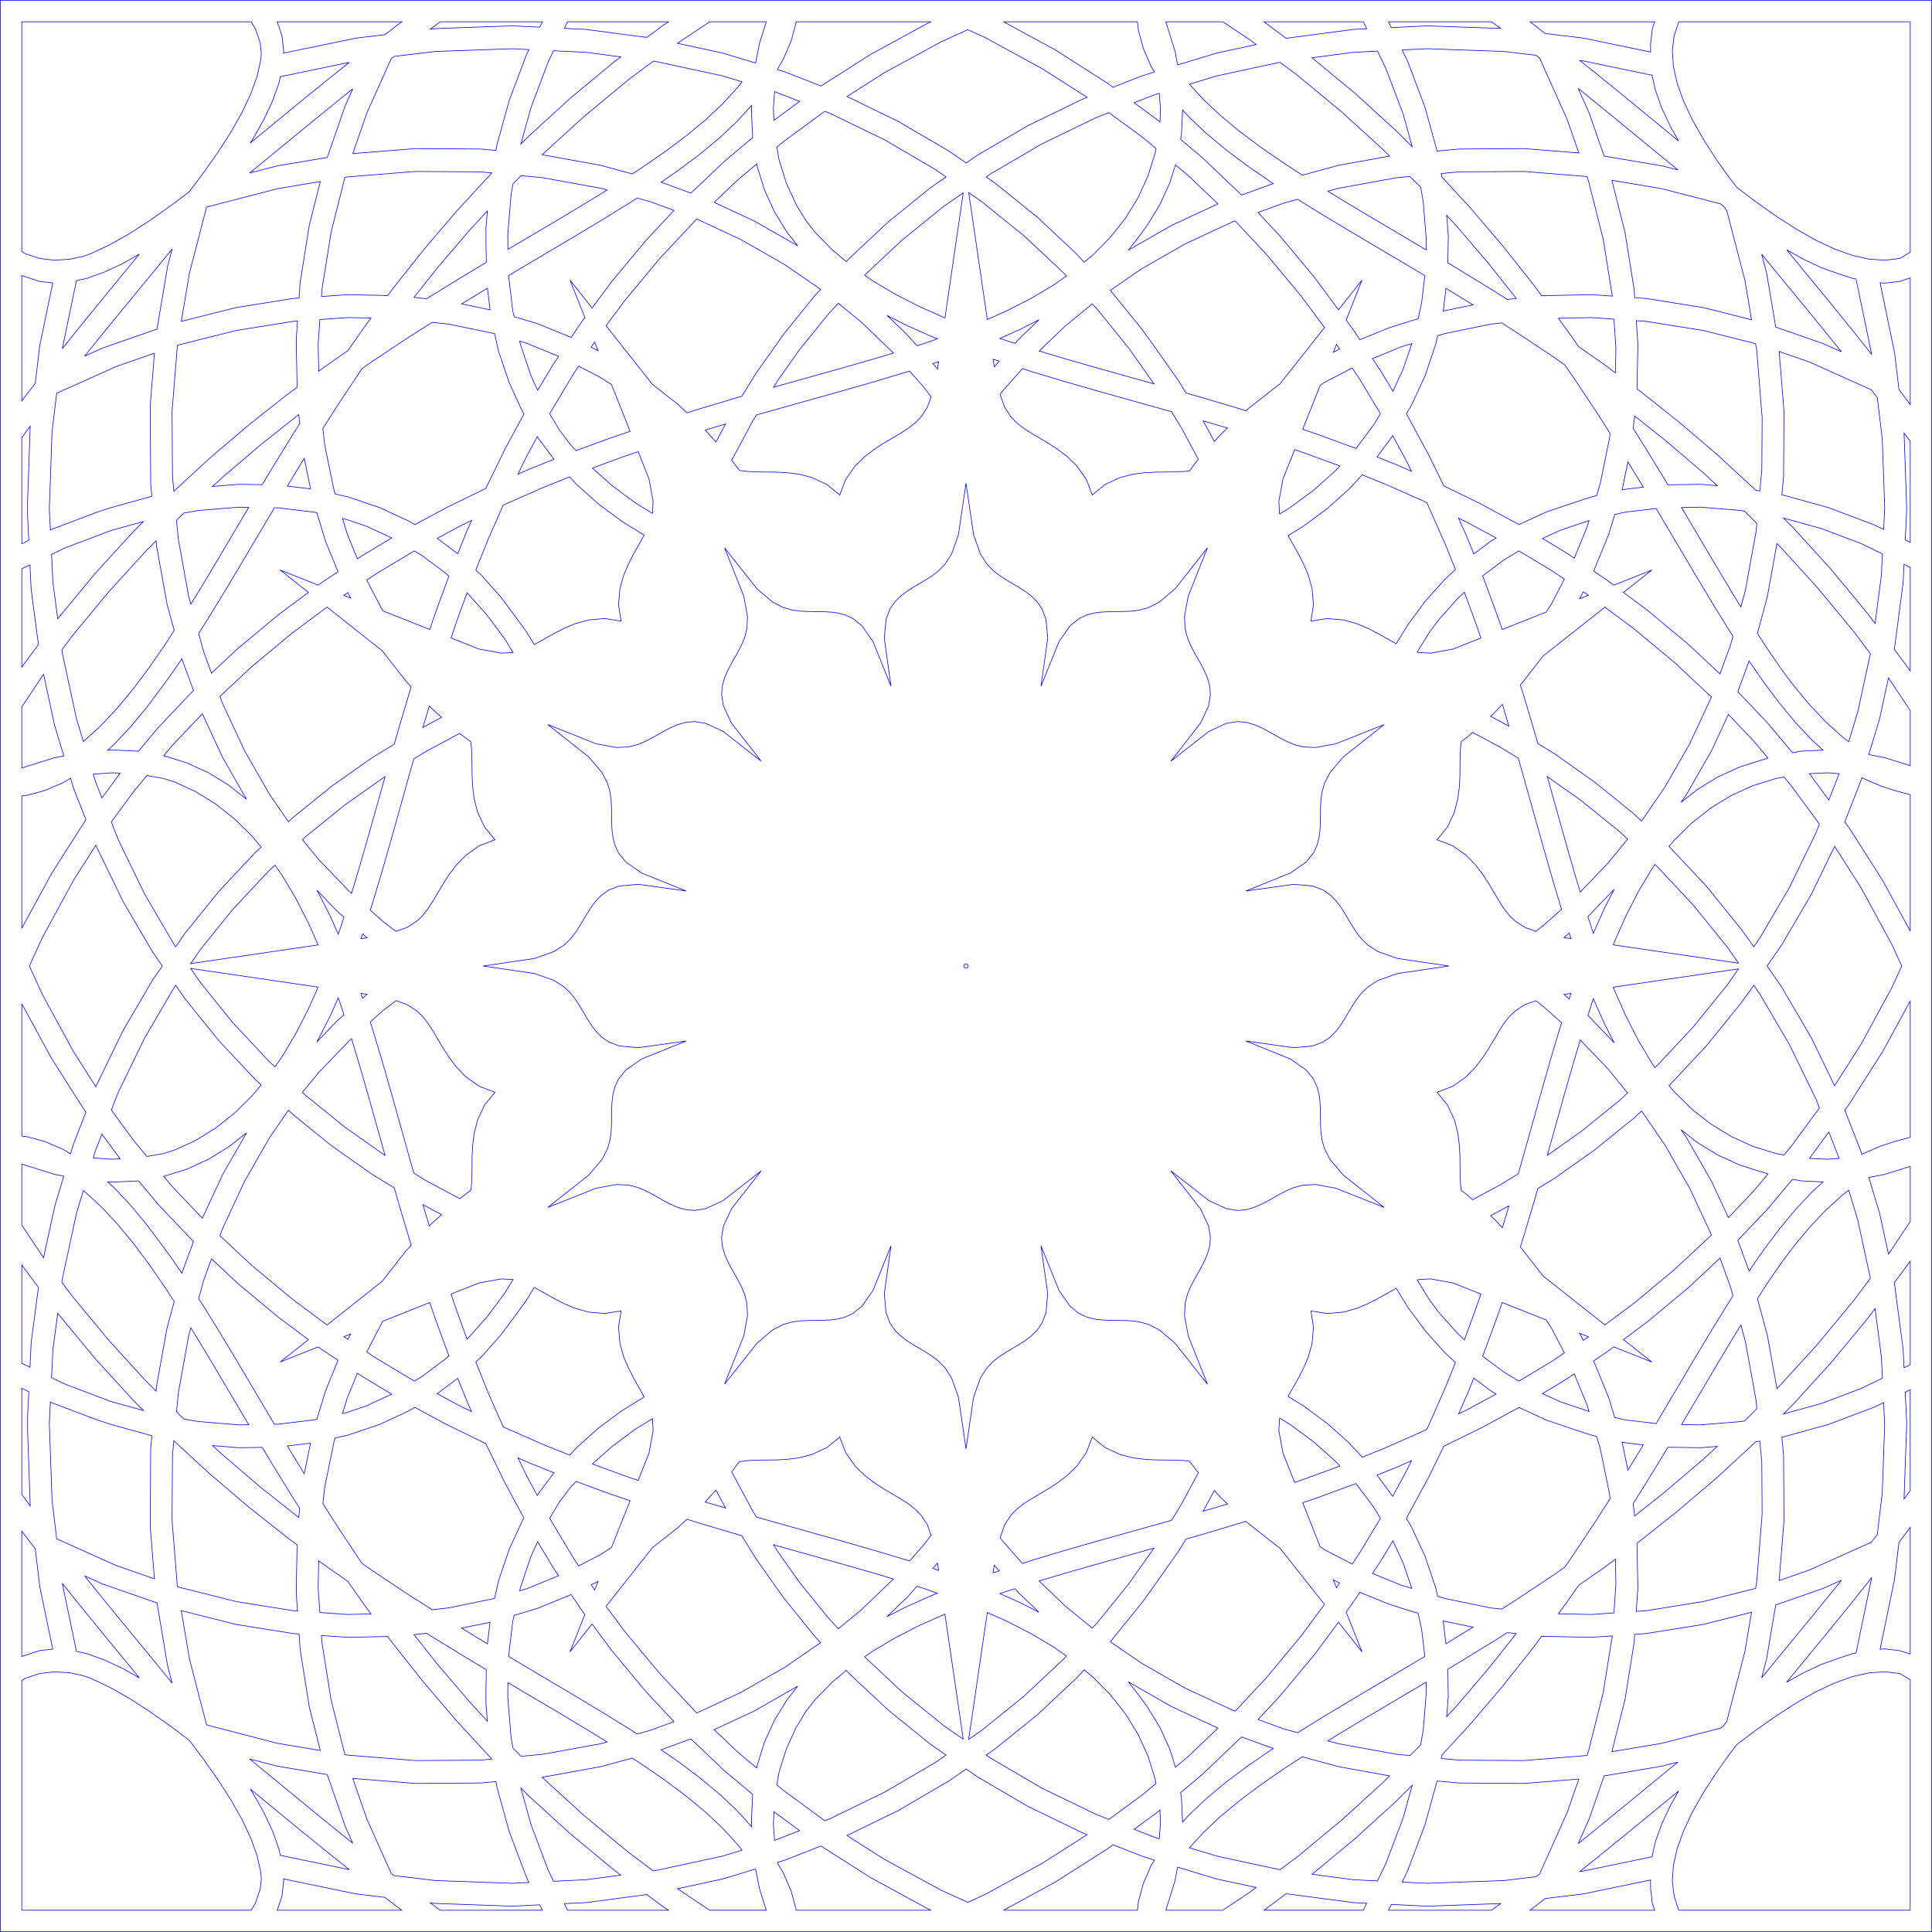 <?xml version="1.0" encoding="UTF-8" standalone="no"?>
<svg
   xmlns:dc="http://purl.org/dc/elements/1.1/"
   xmlns:cc="http://creativecommons.org/ns#"
   xmlns:rdf="http://www.w3.org/1999/02/22-rdf-syntax-ns#"
   xmlns:svg="http://www.w3.org/2000/svg"
   xmlns="http://www.w3.org/2000/svg"
   xmlns:sodipodi="http://sodipodi.sourceforge.net/DTD/sodipodi-0.dtd"
   xmlns:inkscape="http://www.inkscape.org/namespaces/inkscape"
   width="1492.914"
   height="1492.914"
   viewBox="-45 -990 1492.913 1492.914"
   version="1.1"
   id="svg6"
   sodipodi:docname="lotus - projection-6.svg"
   inkscape:version="0.92.3 (2405546, 2018-03-11)">
  <defs
     id="defs10" />
  <sodipodi:namedview
     pagecolor="#ffffff"
     bordercolor="#666666"
     borderopacity="1"
     objecttolerance="10"
     gridtolerance="10"
     guidetolerance="10"
     inkscape:pageopacity="0"
     inkscape:pageshadow="2"
     inkscape:window-width="1920"
     inkscape:window-height="1026"
     id="namedview8"
     showgrid="true"
     inkscape:zoom="0.45603865"
     inkscape:cx="445.55148"
     inkscape:cy="646.06777"
     inkscape:window-x="1600"
     inkscape:window-y="27"
     inkscape:window-maximized="1"
     inkscape:current-layer="svg6"
     inkscape:document-units="cm"
     fit-margin-top="0"
     fit-margin-left="0"
     fit-margin-right="0"
     fit-margin-bottom="0"
     inkscape:snap-nodes="false"
     inkscape:snap-others="false"
     inkscape:snap-to-guides="false"
     inkscape:snap-bbox="true"
     inkscape:bbox-nodes="true">
    <inkscape:grid
       type="xygrid"
       id="grid4529"
       units="cm"
       spacingx="737.008"
       spacingy="737.008"
       originx="0"
       originy="0" />
  </sodipodi:namedview>
  <title
     id="title2">OpenSCAD Model</title>
  <path
     style="fill:none;stroke:#0000f2;stroke-width:0.491;stroke-opacity:1;stroke-miterlimit:4;stroke-dasharray:none"
     d="M -44.75,-989.75 V 502.664 H 1447.663 V -989.75 Z m 16.582,16.582 H 149.089 l 3.401,5.7 3.563,10.688 0.874,7.449 -0.357,5.247 -2.85,12.89 -4.858,13.603 -6.737,14.348 -8.518,15.093 -10.202,15.87 -11.789,16.712 -10.429,13.797 -13.829,10.429 -16.712,11.821 -15.87,10.202 -15.092,8.518 -14.315,6.737 -5.635,2.008 -10.493,2.332 -12.178,0.809 -11.433,-1.36 -10.688,-3.53 -3.109,-1.878 z m 197.337,0 h 96.353 l -4.372,3.239 -8.68,6.704 -22.283,2.656 -56.095,11.627 0.133,-1.846 -1.328,-11.465 -3.563,-10.655 z m 126.052,0 h 78.896 l -2.04,4.178 -21.149,-1.036 -59.301,2.105 -4.146,0.486 z m 98.361,0 h 77.957 l -4.502,3.012 -12.178,9.101 -47.059,-6.218 -16.712,-0.809 z m 109.826,0 h 43.723 l -5.344,17.036 -2.656,13.732 -0.584,1.003 -25.23,-7.611 -34.816,-7.546 z m 66.751,0 h 104.255 l -2.623,1.199 -43.853,23.902 -38.541,24.517 -27.724,-10.85 -5.862,-1.781 0.133,-0.745 4.372,-7.352 5.927,-13.765 3.822,-14.121 z m 160.318,0 h 103.478 l 0.68,6.478 3.822,14.088 5.959,13.797 2.591,4.404 -10.396,3.368 -21.538,8.453 -3.984,-2.915 -40.743,-25.975 z m 125.404,0 h 44.047 l 20.922,13.959 4.858,3.627 -30.38,6.575 -30.347,9.166 -2.073,-10.817 z m 75.852,0 h 76.758 l 2.591,5.409 -10.234,0.486 -52.014,6.866 z m 96.191,0 h 79.673 l 6.963,5.15 -56.808,-2.008 -27.627,1.36 z m 109.405,0 h 96.288 l -1.814,5.441 -1.328,11.465 v 6.477 l -51.982,-10.785 -29.408,-3.53 z m 115.008,0 h 178.746 v 178.099 l -7.773,4.631 -0.68,0.227 -11.044,1.295 -12.178,-0.809 -12.89,-2.882 -13.603,-4.858 -14.348,-6.704 -15.093,-8.518 -15.87,-10.235 -16.712,-11.789 -13.797,-10.429 -7.644,-10.105 -8.194,-11.595 -10.202,-15.87 -8.518,-15.06 -6.704,-14.348 -4.858,-13.603 -2.882,-12.89 -0.809,-12.178 1.328,-11.465 3.563,-10.655 z m -549.518,6.089 13.246,6.024 43.885,23.902 35.14,22.38 -3.725,1.458 -42.136,20.469 -38.962,22.801 -8.68,6.024 -13.57,-9.392 -38.995,-22.801 -39.513,-19.206 28.792,-18.331 43.885,-23.902 z m -351.889,14.736 12.793,0.648 -1.716,3.53 -13.441,35.561 -9.554,34.46 -0.778,4.405 -11.919,-1.101 -50.233,-0.357 -48.484,3.886 11.012,-31.642 18.72,-41.747 2.235,-1.717 32.064,-3.821 z m 706.823,0 59.301,2.105 24.906,2.979 2.72,2.073 21.408,47.707 8.939,25.683 -42.46,-3.401 -50.201,0.356 -16.874,1.554 -9.36,-33.845 -13.441,-35.562 -4.21,-8.712 z m -675.019,1.554 25.068,1.199 26.914,3.562 -4.567,3.401 -34.266,28.371 -31.772,28.954 -6.607,6.607 7.87,-28.436 13.441,-35.561 z m 636.705,0.292 6.413,13.279 13.473,35.561 6.931,25.035 -12.113,-12.048 -31.772,-28.987 -33.489,-27.691 31.966,-4.243 z m 156.367,7.287 2.688,0.323 53.083,11.012 2.591,11.627 4.858,13.603 6.704,14.315 6.38,11.271 -40.031,-32.873 -23.449,-19.076 z m -715.957,0.486 2.137,0.292 51.334,11.076 15.06,4.567 -2.785,3.66 -11.724,12.89 -13.505,12.696 -15.125,12.534 -16.712,12.502 -18.169,12.534 -6.737,4.373 -24.388,-6.639 -45.31,-8.194 0.582,-0.551 31.772,-28.954 34.266,-28.404 z m 484.225,0.843 13.635,10.202 34.266,28.339 31.772,28.987 5.052,4.988 -39.383,7.125 -28.047,7.611 -13.441,-8.712 -18.202,-12.534 -16.712,-12.502 -15.125,-12.534 -13.473,-12.696 -10.299,-11.335 21.213,-6.413 z m -719.131,0.099 -15.287,12.178 -23.481,19.044 -37.829,31.092 2.105,-3.239 8.518,-15.06 6.704,-14.348 4.858,-13.603 1.101,-5.02 z m 949.567,20.112 3.725,2.98 23.449,19.076 42.946,35.27 6.995,5.668 -12.21,-3.142 -44.856,-7.546 -11.66,-33.586 z m -946.912,0.357 -5.797,12.89 -13.927,40.096 -38.606,6.51 -21.408,5.538 5.797,-4.696 42.913,-35.27 23.481,-19.076 z m 325.947,2.137 0.357,0.099 18.979,7.449 -19.821,14.575 -0.453,-9.425 z m 297.284,1.295 0.939,12.631 -0.453,9.554 -2.559,-2.138 -17.36,-12.793 15.611,-6.089 z m -315.033,9.295 v 7.579 l 0.809,17.36 -21.764,18.266 -25.942,24.615 -23.027,-8.421 13.052,-9.004 16.712,-12.502 15.125,-12.534 13.505,-12.696 z m 333.04,3.595 5.182,5.668 13.473,12.696 15.125,12.566 16.712,12.502 18.202,12.534 1.424,0.939 -2.332,0.745 -22.153,8.065 -31.027,-29.505 -16.161,-13.538 0.648,-3.692 z m -276.492,1.003 4.178,1.62 42.104,20.469 38.994,22.801 8.421,5.83 -11.659,8.064 -32.809,26.525 -29.829,27.918 -2.753,2.947 -10.882,-9.101 -13.149,-13.441 -6.963,-8.842 -7.708,-12.534 -7.708,-16.906 -5.635,-18.072 -1.652,-9.587 4.599,-3.886 z m 219.555,1.005 26.461,19.432 9.91,8.323 -0.517,3.045 -5.636,18.105 -7.708,16.874 -9.651,15.708 -11.465,14.542 -13.149,13.408 -7.352,6.154 -6.283,-6.737 -29.829,-27.95 -32.809,-26.493 -6.769,-4.696 3.562,-2.462 38.962,-22.801 42.136,-20.469 z m -272.119,39.707 0.357,2.008 5.636,18.105 7.708,16.906 9.652,15.675 8.324,10.558 -33.553,-19.173 -31.027,-14.445 18.364,-17.457 z m 323.518,0.648 9.749,8.162 23.125,21.991 -35.821,16.647 -33.521,19.206 8.323,-10.558 6.413,-8.842 9.652,-15.708 7.708,-16.906 z m -587.216,5.117 50.233,0.323 8.777,0.842 -0.388,0.388 -27.238,29.537 -25.165,29.505 -23.254,29.311 -4.437,5.959 -30.898,-0.648 -20.307,1.425 0.388,-5.506 7.028,-44.047 10.688,-42.525 2.138,-0.357 z m 856.486,0 48.775,3.919 1.036,3.012 11.497,45.634 6.996,43.755 -15.902,-1.101 -38.703,0.809 -7.028,-9.49 -23.287,-29.311 -25.165,-29.537 -21.635,-23.481 -0.486,-2.591 13.7,-1.295 z m -774.837,3.271 16.356,1.522 45.148,8.194 4.923,1.328 -14.348,8.842 -22.185,13.344 -40.096,23.708 -0.166,-10.785 2.559,-31.545 1.489,-8.324 z m 686.808,0.615 8.226,8.161 2.008,11.303 2.397,29.634 -0.134,7.611 -46.411,-27.465 -22.186,-13.344 -7.384,-4.566 8.356,-2.235 45.148,-8.194 z m 156.01,2.947 38.865,6.542 45.148,11.692 2.138,1.62 2.623,3.498 14.056,54.184 5.085,30.218 -37.278,-9.393 -44.047,-7.028 -8.971,-0.648 -0.421,-6.38 -7.06,-44.047 z m -998.019,0.939 -8.55,33.877 -7.028,44.047 -0.842,12.145 -4.599,0.323 -44.047,7.028 -42.363,10.655 6.218,-36.954 13.246,-51.108 0.517,-0.357 54.184,-14.056 z m 501.034,8.615 9.911,6.866 32.808,26.493 29.829,27.918 2.915,3.141 -9.781,6.866 -17.586,10.461 -18.882,9.652 -14.866,6.607 z m -4.243,0.166 -14.121,96.612 -19.724,-8.744 -18.882,-9.652 -17.554,-10.461 -5.927,-4.146 28.857,-27.044 32.809,-26.525 z m -252.039,4.016 9.911,2.688 18.623,6.801 -21.764,23.319 -26.363,31.707 -15.19,20.436 -17.036,-21.538 11.498,28.922 -3.174,4.307 -7.385,11.044 -25.845,-10.558 -18.267,-5.538 -1.101,-4.826 -3.174,-26.914 50.006,-29.634 22.185,-13.311 20.955,-12.955 z m 510.459,0.972 20.307,12.566 22.185,13.311 47.836,28.307 7.967,4.761 -2.559,21.408 -2.688,11.951 -12.696,3.854 -10.396,3.401 -21.894,8.906 -4.891,-7.319 -5.7,-7.87 12.242,-30.833 -18.137,22.93 -18.72,-25.197 -26.396,-31.707 -17.068,-18.267 19.886,-7.287 z m -626.114,8.907 -1.101,13.505 v 10.915 l 0.292,15.351 -16.453,9.846 -26.396,16.194 -3.336,2.138 -9.716,-1.101 17.781,-22.412 25.165,-29.473 z m 741.252,3.433 7.514,8.129 25.165,29.505 21.084,26.59 -6.931,0.778 -9.425,-5.992 -26.363,-16.194 -10.137,-6.089 0.357,-21.181 z m -579.509,2.85 34.136,15.902 33.813,19.335 27.821,19.141 -4.372,4.696 -24.194,29.926 -21.635,30.606 -10.72,17.392 -3.595,1.036 -28.793,8.583 -10.008,3.174 -7.028,-6.575 -19.594,-15.351 -35.885,-45.375 14.736,-19.821 26.396,-31.707 z m 416.082,1.458 24.388,26.137 26.363,31.707 18.299,24.582 -34.557,43.691 -1.07,0.713 -23.416,18.299 -1.684,1.62 -4.955,-1.587 -28.792,-8.583 -12.502,-3.562 -5.797,-9.392 -21.603,-30.606 -6.413,-8.842 -24.226,-29.926 -0.517,-0.584 23.999,-16.518 33.78,-19.335 36.695,-17.068 z m -821.443,21.699 -3.53,13.538 -8.129,48.387 -41.812,14.542 -14.153,6.38 3.336,-4.21 19.044,-23.481 35.302,-42.913 z m 1247.597,0.648 12.566,7.093 14.348,6.737 13.603,4.858 10.396,3.368 2.72,0.584 12.081,58.233 -16.356,-20.566 -19.076,-23.448 z m -1272.956,3.368 -30.25,36.857 -19.076,23.449 -10.17,12.761 10.915,-52.597 8.097,-1.781 13.603,-4.858 14.315,-6.704 z m 1253.686,0.067 3.886,4.793 35.27,42.913 19.076,23.481 3.336,4.178 -14.186,-6.348 -36.565,-12.728 -6.963,-41.359 z m -1344.5,16.453 3.401,1.134 10.396,3.401 10.137,1.166 -10.008,48.225 -3.53,29.408 -9.198,11.951 -1.199,1.587 z m 1459.249,1.846 v 97.939 l -5.83,-7.902 -2.85,-3.692 -3.465,-28.792 -11.141,-53.796 3.789,0.259 11.465,-1.328 z m -1099.392,7.935 1.976,16.68 -21.926,-4.534 13.02,-7.967 z m 740.636,0.099 20.922,12.793 -21.959,4.534 -1.101,0.323 0.132,-0.615 z m -469.521,11.595 17.522,14.316 25.1,24.096 -13.862,4.178 -25.392,7.287 -53.439,14.963 3.044,-4.923 16.615,-23.546 22.768,-28.177 z m 196.236,0.455 4.048,4.372 24.226,29.958 19.4,27.465 -44.209,-12.372 -25.392,-7.287 -19.108,-5.732 19.951,-19.174 z m -158.634,8.874 14.671,7.482 20.112,8.971 4.21,1.62 -9.36,3.336 -6.478,2.073 -7.481,-8.453 z m -416.697,1.684 17.975,0.388 -4.178,5.603 -13.668,19.53 -19.497,13.668 -3.044,2.235 -0.453,-20.987 1.328,-18.915 z m 961.259,0 17.166,1.199 1.522,22.185 -0.388,19.335 -9.328,-6.931 -19.076,-13.311 -7.676,-11.011 -6.445,-8.842 -1.522,-2.073 z m -427.126,1.684 -15.643,15.06 -2.85,3.206 -10.105,-3.271 -1.652,-0.55 15.579,-6.931 z m 461.553,0.713 7.741,0.55 44.047,7.028 40.387,10.137 0.972,5.733 4.113,51.593 -0.259,40.16 -1.522,16.388 -3.174,-0.584 -0.421,-0.421 -29.538,-27.238 -29.505,-25.133 -29.311,-23.287 -2.979,-2.202 0.713,-34.687 z m -1034.52,0.292 -0.842,12.275 v 10.947 l 0.584,27.918 -9.263,6.866 -29.343,23.287 -29.505,25.165 -27.173,25.068 -1.036,-11.174 -0.357,-50.233 4.146,-51.431 45.375,-11.4 44.047,-7.028 z m 104.093,0.972 12.793,1.424 35.432,7.287 3.077,13.765 8.259,24.355 10.332,22.445 0.972,1.587 -14.509,26.882 -14.963,30.639 -30.638,14.93 -24.161,13.052 -4.826,-2.85 -22.445,-10.364 -24.355,-8.226 -10.008,-2.267 -0.68,-2.202 -7.319,-35.594 -1.424,-12.825 11.303,-17.781 18.882,-28.404 8.55,-5.992 27.918,-18.558 z m 826.398,0.453 11.724,7.482 27.918,18.558 9.004,6.283 6.316,9.004 18.558,27.918 10.267,16.161 -0.388,3.53 -7.319,35.594 -2.753,9.036 -3.984,0.907 -10.396,3.368 -24.355,8.226 -21.149,9.781 -30.282,-16.356 -27.853,-13.57 -11.303,-23.189 -17.619,-32.582 4.048,-6.801 10.364,-22.412 8.226,-24.388 1.522,-6.607 5.376,-1.651 35.594,-7.32 z m -758.806,14.121 5.7,1.716 24.42,9.975 -4.502,6.737 -11.692,19.53 -5.149,-11.141 -8.226,-24.388 z m 57.909,0.713 2.656,6.639 -5.279,-2.753 z m 631.458,1.166 -6.575,19.465 -8,17.327 -8.874,-14.769 -6.931,-10.429 22.542,-9.231 z m -58.2,0.582 2.397,3.595 -4.825,2.526 z m 342.076,5.506 23.513,8.194 47.707,21.408 4.599,5.96 3.854,32.063 1.879,52.953 -0.842,16.939 -7.028,-3.433 -35.594,-13.441 -34.428,-9.522 -1.554,-0.292 1.295,-13.992 0.356,-50.233 z m -1255.467,1.328 -3.206,39.837 v 10.915 l 0.323,50.233 0.907,9.587 -31.61,8.745 -10.396,3.401 -35.562,13.441 -0.874,0.421 -0.809,-16.453 2.105,-59.301 3.563,-29.893 46.152,-20.696 z m 648.04,4.599 4.761,1.554 -3.886,4.34 z m -42.136,1.943 -0.843,5.668 -0.648,-0.842 -2.947,-3.368 3.627,-1.166 z m -278.143,3.433 17.068,8.874 8.356,5.376 14.38,36.177 -16.194,5.473 -25.618,9.425 -4.567,-4.955 -8.323,-11.109 -7.449,-12.502 19.27,-32.128 z m 597.808,1.425 5.765,8.647 16,26.687 -4.955,8.291 -13.894,18.59 -30.282,-11.109 -10.882,-3.725 13.506,-34.039 3.919,-2.526 z m -254.825,0.517 7.579,2.461 24.453,7.352 25.392,7.287 53.504,14.995 4.243,1.199 7.806,12.696 12.987,24.194 -1.425,1.554 -5.409,7.255 -3.725,0.453 -6.899,0.357 -15.125,0.166 -8.453,0.421 -9.23,1.134 -10.332,2.656 -11.562,5.376 -9.878,8.065 -4.534,-11.951 -7.32,-10.429 -7.644,-7.417 -7.417,-5.636 -7.125,-4.599 -13.02,-7.708 -5.797,-3.725 -5.214,-4.016 -4.761,-4.826 -4.923,-7.611 -3.466,-9.813 2.105,-2.785 z m -87.252,1.879 10.526,11.854 6.121,8.032 -2.818,7.935 -4.923,7.611 -4.761,4.826 -5.214,4.016 -5.797,3.724 -13.02,7.708 -7.125,4.599 -7.417,5.635 -7.644,7.417 -7.319,10.429 -4.534,11.951 -9.878,-8.065 -11.562,-5.376 -10.332,-2.656 -9.23,-1.134 -8.453,-0.421 -15.125,-0.166 -6.899,-0.356 -6.057,-0.778 -5.959,-7.935 16.226,-30.218 2.882,-4.696 13.149,-3.725 53.504,-14.995 25.392,-7.287 24.42,-7.352 z m -471.982,33.586 0.778,6.963 -4.923,7.773 -16.226,26.363 -7.838,13.117 -17.878,-0.292 -20.501,1.652 7.643,-7.028 29.505,-25.165 z m 1032.253,1.134 23.74,18.849 29.505,25.165 10.655,9.846 -13.117,-1.068 -25.036,0.421 -4.664,-7.773 -16.194,-26.396 -5.992,-9.393 z m -333.364,3.724 18.785,5.603 -5.117,4.793 -5.02,5.635 z m -369.055,2.462 -7.481,13.926 -8.259,-9.262 z m -537.34,1.716 -2.04,58.233 v 10.947 l 0.939,19.044 -5.409,2.591 v -82.037 z m 1447.978,5.279 4.761,6.412 v 78.022 l -3.854,-1.879 1.166,-24.129 z m -395.127,2.04 11.368,21.052 3.142,6.478 -11.044,-4.858 -15.611,-6.283 8.064,-10.785 z m -660.995,0.648 0.939,1.587 11.951,15.967 -19.497,7.838 -8.356,3.692 6.899,-14.153 z m 585.209,10.105 6.737,2.299 28.209,10.364 -3.174,3.466 -16.939,15.125 -18.202,13.441 -8.162,5.02 -0.195,-0.778 -0.453,-9.036 3.174,-17.263 z m -507.252,1.587 8.323,21.052 3.206,17.263 -0.453,9.036 -0.066,0.323 -12.955,-7.935 -18.202,-13.473 -15.222,-13.57 23.319,-8.615 z m -258.063,5.182 4.858,23.546 -17.878,-2.105 5.247,-8.745 z m 1022.828,2.753 9.457,15.416 2.461,4.081 -13.894,1.62 -2.494,0.582 z m -205.304,10.008 16.647,6.672 31.772,14.024 1.458,0.713 0.713,1.458 14.024,31.772 7.449,18.525 -8.291,7.644 -15.125,16.939 -13.441,18.201 -8.939,14.542 -1.101,-0.584 -13.181,-7.417 -7.514,-3.854 -8.615,-3.627 -10.235,-2.883 -12.696,-1.134 -12.599,2.041 2.041,-12.566 -1.134,-12.728 -2.883,-10.267 -3.627,-8.55 -3.854,-7.546 -7.417,-13.182 -0.68,-1.295 12.048,-7.417 18.202,-13.441 16.939,-15.158 z m -612.447,1.554 5.506,5.959 16.939,15.125 18.202,13.473 16.906,10.396 -0.874,1.684 -7.417,13.182 -3.854,7.546 -3.627,8.55 -2.882,10.267 -1.134,12.728 2.041,12.566 -12.599,-2.041 -12.696,1.134 -10.235,2.882 -8.615,3.627 -7.514,3.854 -13.182,7.417 -2.3,1.199 -5.959,-9.716 -6.413,-8.842 -13.473,-18.169 -15.125,-16.971 -4.21,-3.854 9.813,-24.388 11.4,-25.813 30.12,-13.279 z m 306.288,4.858 5.83,39.772 5.279,14.93 5.15,7.967 5.085,5.182 5.02,3.822 4.988,3.206 9.749,5.765 4.729,3.077 4.599,3.466 4.34,4.242 3.919,5.603 3.142,8.259 1.295,14.671 -5.182,36.922 13.959,-34.557 8.453,-12.048 6.866,-5.603 6.218,-2.883 5.862,-1.489 5.7,-0.713 5.636,-0.292 11.336,-0.132 5.894,-0.259 6.283,-0.842 6.963,-1.943 8.453,-4.34 12.081,-10.267 24.906,-31.546 -14.833,37.343 -2.882,15.611 0.453,9.489 1.814,6.996 2.429,5.862 2.72,5.214 5.571,9.911 2.559,5.02 2.235,5.279 1.652,5.83 0.584,6.834 -1.393,8.745 -6.251,13.344 -22.898,29.343 29.343,-22.93 13.344,-6.218 8.777,-1.425 6.801,0.615 5.83,1.652 5.279,2.235 5.02,2.559 9.878,5.571 5.247,2.721 5.862,2.429 6.996,1.814 9.489,0.453 15.611,-2.882 37.343,-14.833 -31.545,24.938 -10.267,12.048 -4.34,8.453 -1.943,6.963 -0.809,6.283 -0.292,5.894 -0.132,11.335 -0.259,5.636 -0.745,5.7 -1.489,5.862 -2.882,6.218 -5.603,6.866 -12.048,8.453 -34.557,13.959 36.922,-5.182 14.639,1.295 8.291,3.142 5.603,3.919 4.243,4.372 3.465,4.567 3.044,4.729 5.797,9.749 3.174,4.988 3.854,5.02 5.182,5.085 7.967,5.117 14.931,5.312 39.772,5.83 -39.772,5.83 -14.931,5.311 -7.967,5.117 -5.182,5.085 -3.854,5.02 -3.174,4.988 -5.797,9.749 -3.044,4.728 -3.465,4.599 -4.243,4.34 -5.603,3.919 -8.291,3.142 -14.639,1.295 -36.922,-5.182 34.557,13.959 12.048,8.453 5.603,6.866 2.882,6.218 1.489,5.862 0.745,5.7 0.259,5.636 0.132,11.336 0.292,5.894 0.809,6.283 1.943,6.963 4.34,8.453 10.267,12.048 31.545,24.938 -37.343,-14.833 -15.611,-2.882 -9.489,0.486 -6.996,1.781 -5.862,2.429 -5.247,2.721 -9.878,5.571 -5.02,2.559 -5.279,2.235 -5.83,1.652 -6.801,0.615 -8.777,-1.424 -13.344,-6.218 -29.343,-22.93 22.898,29.343 6.251,13.344 1.393,8.744 -0.584,6.834 -1.652,5.83 -2.235,5.279 -2.559,5.02 -5.571,9.91 -2.72,5.215 -2.429,5.862 -1.814,6.996 -0.453,9.522 2.882,15.578 14.833,37.343 -24.906,-31.513 -12.081,-10.299 -8.453,-4.34 -6.963,-1.943 -6.283,-0.842 -5.894,-0.259 -11.336,-0.132 -5.636,-0.292 -5.7,-0.713 -5.862,-1.489 -6.218,-2.882 -6.866,-5.603 -8.453,-12.048 -13.959,-34.525 5.182,36.889 -1.295,14.671 -3.142,8.259 -3.919,5.603 -4.34,4.243 -4.599,3.465 -4.729,3.077 -9.749,5.765 -4.988,3.206 -5.02,3.822 -5.085,5.182 -5.15,7.967 -5.279,14.931 -5.83,39.772 -5.83,-39.772 -5.279,-14.931 -5.15,-7.967 -5.085,-5.182 -5.02,-3.822 -4.988,-3.206 -9.749,-5.765 -4.729,-3.077 -4.599,-3.465 -4.34,-4.243 -3.919,-5.603 -3.142,-8.259 -1.295,-14.671 5.182,-36.889 -13.959,34.525 -8.453,12.048 -6.866,5.603 -6.218,2.882 -5.862,1.489 -5.7,0.713 -5.635,0.292 -11.336,0.132 -5.894,0.259 -6.283,0.842 -6.963,1.943 -8.453,4.34 -12.081,10.299 -24.906,31.513 14.833,-37.343 2.883,-15.578 -0.454,-9.522 -1.814,-6.996 -2.429,-5.862 -2.721,-5.215 -5.571,-9.91 -2.559,-5.02 -2.235,-5.279 -1.652,-5.83 -0.582,-6.834 1.393,-8.744 6.251,-13.344 22.898,-29.343 -29.343,22.93 -13.344,6.218 -8.777,1.424 -6.801,-0.615 -5.83,-1.652 -5.279,-2.235 -5.02,-2.559 -9.878,-5.571 -5.247,-2.721 -5.862,-2.429 -6.996,-1.781 -9.49,-0.486 -15.611,2.882 -37.343,14.833 31.545,-24.938 10.267,-12.048 4.34,-8.453 1.943,-6.963 0.809,-6.283 0.292,-5.894 0.133,-11.336 0.259,-5.636 0.745,-5.7 1.489,-5.862 2.882,-6.218 5.603,-6.866 12.048,-8.453 34.557,-13.959 -36.922,5.182 -14.639,-1.295 -8.291,-3.142 -5.603,-3.919 -4.243,-4.34 -3.465,-4.599 -3.045,-4.728 -5.797,-9.749 -3.174,-4.988 -3.854,-5.02 -5.182,-5.085 -7.967,-5.117 -14.931,-5.311 -39.772,-5.83 39.772,-5.83 14.931,-5.312 7.967,-5.117 5.182,-5.085 3.854,-5.02 3.174,-4.988 5.797,-9.749 3.045,-4.729 3.465,-4.567 4.243,-4.372 5.603,-3.919 8.291,-3.142 14.639,-1.295 36.922,5.182 -34.557,-13.959 -12.048,-8.453 -5.603,-6.866 -2.882,-6.218 -1.489,-5.862 -0.745,-5.7 -0.259,-5.636 -0.133,-11.335 -0.292,-5.894 -0.809,-6.283 -1.943,-6.963 -4.34,-8.453 -10.267,-12.048 -31.545,-24.938 37.343,14.833 15.611,2.882 9.49,-0.453 6.996,-1.814 5.862,-2.429 5.247,-2.721 9.878,-5.571 5.02,-2.559 5.279,-2.235 5.83,-1.652 6.801,-0.615 8.777,1.425 13.344,6.218 29.343,22.93 -22.898,-29.343 -6.251,-13.344 -1.393,-8.745 0.582,-6.834 1.652,-5.83 2.235,-5.279 2.559,-5.02 5.571,-9.911 2.721,-5.214 2.429,-5.862 1.814,-6.996 0.454,-9.489 -2.883,-15.611 -14.833,-37.343 24.906,31.546 12.081,10.267 8.453,4.34 6.963,1.943 6.283,0.842 5.894,0.259 11.336,0.132 5.635,0.292 5.7,0.713 5.862,1.489 6.218,2.883 6.866,5.603 8.453,12.048 13.959,34.557 -5.182,-36.922 1.295,-14.671 3.142,-8.259 3.919,-5.603 4.34,-4.242 4.599,-3.466 4.729,-3.077 9.749,-5.765 4.988,-3.206 5.02,-3.822 5.085,-5.182 5.15,-7.967 5.279,-14.93 z m -561.695,18.526 7.417,0.166 -25.262,42.654 -13.311,22.186 -6.186,10.008 -1.522,-5.506 -8.162,-45.148 -1.328,-14.186 5.538,-5.571 11.303,-2.008 z m 1129.123,0 31.513,2.591 2.753,0.486 9.392,9.425 -0.584,6.38 -8.194,45.148 -3.53,13.117 -4.145,-6.704 -13.311,-22.185 -28.436,-47.998 z m -1101.853,0.486 2.591,0.033 28.08,3.336 2.138,0.486 6.672,21.926 9.651,23.675 -13.506,9.004 -1.781,1.328 -29.408,-11.692 21.862,17.295 -22.801,16.971 -31.707,26.363 -20.404,19.076 -5.992,-16.388 -3.919,-14.348 3.984,-6.154 12.923,-20.955 13.311,-22.185 z m 1067.685,0.551 2.915,4.891 28.307,47.804 13.344,22.185 12.923,20.955 1.878,2.882 -1.814,6.672 -8.194,22.445 -24.614,-22.995 -31.707,-26.396 -18.234,-13.57 21.926,-17.327 -29.473,11.724 -6.348,-4.729 -9.166,-6.089 11.724,-28.695 4.567,-15.093 8.194,-1.846 z m 98.458,7.417 0.292,0.067 28.954,8 30.671,11.595 16.518,8 -0.809,16.453 -4.891,37.343 -5.96,-7.967 -28.371,-34.266 -28.954,-31.772 z m -251.1,0.032 6.057,2.947 22.995,12.404 -4.146,2.494 -13.149,9.813 -4.793,-11.918 z m -862.38,0.323 3.012,0.68 15.19,5.15 19.789,9.133 -22.704,13.603 -3.822,2.558 -7.838,-19.141 z m 99.689,1.458 -3.757,8.518 -6.899,17.198 -15.87,-11.854 17.263,-9.328 z m 863.482,0.132 -1.522,4.955 -9.846,24.129 -8.226,-5.474 -16.323,-9.813 13.408,-6.186 z m -1117.043,0.713 -8.162,8.194 -28.987,31.772 -28.371,34.266 -0.713,0.939 -3.725,-28.242 -1.036,-21.538 10.364,-5.02 35.561,-13.409 z m 9.749,14.931 0.357,3.757 8.162,45.18 5.506,20.307 -6.607,10.235 -12.534,18.202 -12.501,16.712 -12.566,15.125 -12.664,13.473 -12.89,11.757 -0.421,0.292 -5.311,-17.489 -11.077,-51.334 -0.259,-1.976 7.935,-10.623 28.371,-34.298 28.987,-31.772 z m 1252.52,2.041 2.138,2.138 28.954,31.772 28.371,34.266 12.728,17.036 -9.716,44.824 -6.996,23.157 -5.117,-3.887 -12.89,-11.724 -12.696,-13.473 -12.534,-15.125 -8.323,-11.141 -10.299,-14.93 -8.712,-13.441 7.611,-28.048 z m -1052.916,5.732 5.732,3.433 18.688,13.991 2.267,2.105 -10.137,27.562 -4.631,13.635 -36.306,-14.444 -0.194,-0.259 -12.21,-23.481 6.996,-4.696 z m 853.571,0.033 24.129,14.445 10.979,7.319 -9.781,18.752 -4.307,6.704 -34.007,13.506 -2.785,-8.227 -11.336,-30.768 -0.972,-2.461 16.712,-12.502 z m 297.543,10.331 3.239,1.587 1.554,0.907 v 79.9 l -5.603,-7.74 -6.672,-8.939 6.834,-51.852 z m -1448.14,0.388 0.907,18.947 5.635,42.751 -11.886,15.935 -0.972,1.458 v -76.046 z m 1200.279,20.793 4.048,2.688 -6.866,2.72 z m -91.851,0.421 9.554,26.04 3.174,9.295 -21.44,8.518 -17.263,3.174 -9.036,-0.453 -1.458,-0.357 8.971,-14.639 7.579,-10.267 15.125,-16.939 z m -862.802,0.292 2.17,4.178 -5.247,-2.105 z m 92.142,0.195 0.55,0.517 15.125,16.939 13.473,18.202 6.38,10.429 h -0.1 l -9.036,0.453 -17.263,-3.174 -21.505,-8.55 4.988,-14.736 z m -108.206,10.947 42.59,33.715 0.133,0.166 18.331,23.416 3.984,4.275 -0.582,1.846 -8.583,28.793 -3.919,13.7 -17.878,11.011 -30.639,21.603 -29.926,24.226 -3.368,3.142 -14.574,-21.149 -19.335,-33.78 -17.068,-36.695 -1.911,-5.279 24.258,-22.671 31.707,-26.363 z m 987.461,0.067 22.185,16.485 31.707,26.395 28.436,26.558 -16.744,35.982 -19.335,33.78 -17.943,26.072 -6.445,-5.959 -29.926,-24.226 -30.606,-21.635 -13.181,-8.097 -2.202,-7.74 -8.583,-28.793 -2.72,-8.583 17.619,-22.509 z m -1099.619,39.901 0.033,0.195 8.907,24.291 -26.946,28.339 -15.578,18.558 -20.566,-0.972 -3.239,0.227 4.955,-4.47 12.663,-13.473 12.566,-15.157 12.502,-16.68 6.413,-8.842 z m 1210.999,1.684 10.882,15.773 12.502,16.712 12.534,15.125 12.696,13.506 8.55,7.773 -16.906,0.809 -6.704,1.166 -19.4,-23.092 -22.833,-24.032 z m -1317.877,10.299 8.615,39.869 6.963,23.06 -0.292,0.195 -6.737,1.328 -23.546,7.32 -1.846,0.615 v -47.221 l 16.323,-24.453 z m 1425.566,2.818 0.842,1.166 15.999,23.999 v 42.59 l -19.627,-6.121 -12.404,-2.429 8.356,-27.594 z m -298.288,20.372 5.02,16.874 -14.186,-7.611 2.98,-2.688 z m -829.216,1.328 1.782,1.878 7.708,6.866 -14.445,7.773 z m -175.378,6.024 15.773,33.91 18.331,32.031 -13.635,-10.72 -15.676,-9.652 -16.906,-7.708 -17.781,-5.538 6.477,-7.708 z m 1179.227,0.453 19.756,20.793 10.85,12.955 -11.789,3.659 -10.364,3.368 -16.906,7.708 -15.708,9.651 -12.437,9.814 4.243,-6.154 19.335,-33.78 z m -197.725,13.862 22.153,11.886 13.214,8.129 4.081,14.348 14.995,53.504 7.287,25.392 7.061,23.481 -14.38,12.793 -5.506,4.21 -8.388,-3.012 -7.611,-4.89 -4.858,-4.761 -3.984,-5.214 -3.725,-5.797 -7.708,-13.02 -4.599,-7.125 -5.635,-7.417 -7.417,-7.611 -10.429,-7.352 -11.951,-4.534 8.064,-9.878 5.376,-11.562 2.623,-10.332 1.166,-9.23 0.421,-8.453 0.166,-15.125 0.323,-6.899 0.584,-4.404 4.567,-3.401 z m -782.675,0.809 8.582,6.445 0.551,4.275 0.323,6.899 0.166,15.125 0.421,8.453 1.166,9.23 2.623,10.332 5.376,11.562 8.065,9.878 -11.951,4.534 -10.429,7.352 -7.417,7.611 -5.635,7.417 -4.599,7.125 -7.708,13.02 -3.725,5.797 -3.983,5.214 -4.858,4.761 -7.611,4.891 -8.518,3.045 -10.04,-7.611 -9.878,-8.809 1.652,-5.117 7.352,-24.453 7.287,-25.392 14.963,-53.504 2.429,-8.389 8.453,-5.247 z m -268.784,30.444 6.413,0.292 -14.056,19.173 -5.02,-12.825 -1.684,-5.571 z m 1325.877,0 8.842,0.648 -0.166,0.518 -7.773,19.886 -14.995,-20.404 z m -1298.704,2.137 12.566,2.202 8.712,2.721 15.902,7.255 15.675,9.651 14.542,11.465 13.408,13.149 7.417,8.809 -4.631,4.275 -27.918,29.829 -26.525,32.808 -6.996,10.137 -1.003,-1.458 -22.801,-38.962 -20.469,-42.136 -5.441,-13.894 17.846,-24.291 z m 183.961,0.809 -11.983,42.719 -7.287,25.392 -6.639,22.185 -1.166,-1.036 -24.355,-25.359 -12.404,-15.158 2.915,-2.72 29.926,-24.193 30.606,-21.602 z m 898.104,0.032 26.072,18.396 29.926,24.226 6.056,5.635 -15.514,18.979 -21.084,21.926 -4.696,-15.611 -7.287,-25.392 z m 182.86,0.323 5.894,7.028 21.505,29.278 -2.656,6.834 -20.469,42.104 -22.801,38.962 -4.793,6.931 -3.239,-4.664 -6.413,-8.842 -26.525,-32.809 -27.918,-29.861 -1.424,-1.295 4.21,-5.02 13.409,-13.149 14.542,-11.465 15.708,-9.652 16.874,-7.708 18.105,-5.636 z m 60.176,0.421 0.972,0.582 13.797,5.927 10.396,3.401 12.242,3.304 v 105.389 l -21.246,-39.027 -25.942,-40.743 -3.368,-4.631 12.242,-31.286 z m -1384.175,0.453 2.397,7.935 9.49,24.194 -0.584,0.778 -25.942,40.743 -23.027,42.298 v -102.28 l 3.886,-0.388 14.121,-3.822 13.765,-5.927 z m 19.594,51.755 0.551,1.424 20.436,42.104 22.833,38.995 7.514,10.85 -7.514,10.85 -22.833,38.994 -20.436,42.104 -0.551,1.425 -17.424,-27.367 -23.87,-43.853 -10.105,-22.153 10.105,-22.12 23.87,-43.885 z m 1343.561,0.874 20.339,31.934 23.902,43.885 7.611,16.68 -7.611,16.679 -23.902,43.885 -20.339,31.934 -18.072,-37.181 -22.801,-38.995 -11.303,-16.323 11.303,-16.323 22.801,-38.962 z m -138.845,14.024 1.879,1.749 27.918,29.861 26.525,32.776 8.226,11.886 -96.741,-14.153 0.907,-2.397 8.939,-20.113 9.652,-18.85 10.461,-17.586 z m -1066.357,0.584 5.668,8.065 10.429,17.554 9.651,18.882 7.611,17.101 -98.49,14.412 7.935,-11.433 24.388,-30.185 27.918,-29.861 z m 1034.876,18.558 -7.676,15.028 -8.486,19.044 -4.178,-13.052 1.231,-1.101 z m -1002.489,0.68 15.222,15.87 5.7,5.052 -2.364,7.385 -2.04,5.732 -6.316,-14.251 -9.651,-18.85 z m 967.704,33.165 1.393,4.34 -5.409,-0.778 z m -932.337,0.615 3.433,3.045 -4.761,0.713 z m -132.886,26.752 98.49,14.413 -7.611,17.1 -9.651,18.882 -10.429,17.554 -5.668,8.065 -4.89,-4.534 -27.918,-29.829 -24.388,-30.217 z m 1196.036,0.323 -8.226,11.886 -26.525,32.776 -27.918,29.861 -1.879,1.749 -2.235,-3.174 -10.461,-17.587 -9.652,-18.849 -8.939,-20.113 -0.907,-2.397 z m -1207.631,12.663 6.996,10.137 26.525,32.808 27.918,29.829 4.631,4.308 -7.417,8.777 -13.408,13.149 -14.542,11.465 -15.675,9.651 -15.902,7.255 -8.712,2.721 -12.566,2.202 -9.716,-11.562 -17.846,-24.291 5.441,-13.894 20.469,-42.104 22.801,-38.994 z m 1219.452,0 4.793,6.931 22.801,38.994 20.469,42.071 2.656,6.834 -21.505,29.278 -5.894,7.028 -5.992,-1.036 -18.105,-5.635 -16.874,-7.708 -15.708,-9.651 -14.542,-11.433 -13.408,-13.182 -4.21,-5.02 1.425,-1.295 27.918,-29.861 26.525,-32.809 6.413,-8.842 z m -1076.299,6.251 4.761,0.713 -3.433,3.077 z m 935.058,0.032 -1.393,4.34 -4.016,-3.562 z m -952.579,3.465 2.04,5.765 2.364,7.352 -5.7,5.085 -15.222,15.837 0.551,-0.939 9.651,-18.85 z m 969.81,0.648 8.486,19.044 7.676,15.028 -19.109,-19.918 -1.23,-1.101 z m -925.147,1.522 8.518,3.044 7.611,4.891 4.858,4.761 3.984,5.215 3.724,5.797 7.708,13.052 4.599,7.093 5.635,7.417 7.417,7.643 10.429,7.32 11.951,4.534 -8.065,9.878 -5.376,11.562 -2.623,10.332 -1.166,9.23 -0.421,8.453 -0.166,15.125 -0.323,6.898 -0.551,4.275 -8.582,6.445 -26.946,-14.445 -8.453,-5.247 -2.429,-8.388 -14.963,-53.504 -7.287,-25.392 -7.352,-24.42 -1.652,-5.15 9.878,-8.809 z m 880.744,0.032 5.506,4.211 14.38,12.793 -7.061,23.481 -7.287,25.392 -14.995,53.504 -4.081,14.347 -13.214,8.129 -22.153,11.886 -4.113,-3.692 -4.567,-3.433 -0.584,-4.405 -0.323,-6.898 -0.166,-15.125 -0.421,-8.453 -1.166,-9.23 -2.623,-10.332 -5.376,-11.562 -8.065,-9.878 11.951,-4.534 10.429,-7.32 7.417,-7.644 5.635,-7.417 4.599,-7.093 7.708,-13.052 3.724,-5.797 3.984,-5.215 4.858,-4.761 7.611,-4.891 z m 289.317,0.166 v 105.389 l -12.242,3.303 -10.396,3.401 -13.797,5.927 -0.972,0.584 -0.907,-2.915 -12.242,-31.286 3.368,-4.632 25.942,-40.743 z m -1459.249,2.202 23.027,42.298 25.942,40.743 0.584,0.778 -9.49,24.193 -2.397,7.935 -5.895,-3.498 -13.765,-5.959 -14.121,-3.822 -3.886,-0.388 z m 254.792,26.882 6.639,22.185 7.287,25.392 11.983,42.719 -0.388,-0.227 -30.606,-21.602 -29.926,-24.193 -2.915,-2.721 12.404,-15.157 24.355,-25.359 z m 949.47,1.101 21.084,21.926 15.514,19.012 -6.056,5.603 -29.926,24.226 -26.072,18.396 13.473,-48.16 7.287,-25.392 z m -998.278,54.314 3.401,3.142 29.926,24.226 30.606,21.602 17.91,11.012 3.919,13.7 8.583,28.792 0.582,1.846 -4.016,4.275 -18.299,23.416 -0.133,0.166 -42.59,33.716 -26.785,-19.951 -31.707,-26.363 -24.258,-22.671 1.911,-5.247 17.068,-36.727 19.335,-33.748 z m 1045.661,0.551 17.943,26.072 19.335,33.78 16.744,35.982 -28.436,26.558 -31.707,26.396 -22.185,16.485 -47.739,-37.731 -17.619,-22.509 2.72,-8.583 8.583,-28.792 2.202,-7.741 13.181,-8.097 30.606,-21.635 29.926,-24.226 z m 30.509,14.445 12.437,9.813 15.708,9.651 16.906,7.708 10.364,3.368 11.789,3.66 -10.85,12.955 -19.756,20.793 -13.02,-28.015 -19.335,-33.748 z m 114.198,1.781 7.773,19.886 0.166,0.517 -8.842,0.648 -14.088,-0.648 z m -1222.723,0.68 -18.331,32.031 -15.773,33.91 -23.416,-24.615 -6.477,-7.708 17.781,-5.538 16.906,-7.708 15.676,-9.651 z m -111.704,0.939 14.056,19.141 -6.413,0.292 -14.348,-1.068 1.684,-5.571 z m -61.925,23.157 1.846,0.615 23.546,7.352 6.737,1.295 0.292,0.195 -6.963,23.06 -8.615,39.869 -0.517,-0.713 -16.323,-24.453 z m 1459.249,1.814 v 42.59 l -15.999,23.999 -0.842,1.166 -6.834,-31.61 -8.356,-27.594 12.404,-2.397 z m -90.976,10.008 6.704,1.166 16.906,0.809 -8.55,7.773 -12.696,13.506 -12.534,15.125 -12.502,16.712 -10.882,15.773 -8.68,-23.74 22.833,-24.032 z m -1278.138,1.166 15.578,18.558 26.946,28.339 -8.907,24.291 -0.033,0.195 -8.291,-12.016 -6.413,-8.842 -12.502,-16.68 -12.566,-15.157 -12.663,-13.473 -4.955,-4.469 3.239,0.227 z m 1321.602,7.287 6.996,23.157 9.716,44.824 -12.728,17.036 -28.371,34.266 -28.954,31.772 -2.138,2.138 -7.481,-41.424 -7.611,-28.015 8.712,-13.473 10.299,-14.931 8.323,-11.141 12.534,-15.093 12.696,-13.505 12.89,-11.724 z m -1364.159,0.195 0.421,0.292 12.89,11.757 12.664,13.473 12.566,15.157 12.501,16.68 12.534,18.202 6.607,10.234 -5.506,20.307 -8.162,45.18 -0.357,3.757 -7.514,-7.546 -28.987,-31.772 -28.371,-34.266 -7.935,-10.655 0.259,-1.976 11.077,-51.334 z m 262.371,10.882 14.445,7.773 -7.708,6.866 -1.782,1.879 z m 839.191,0.972 -5.02,16.874 -6.186,-6.575 -2.98,-2.688 z m 163.103,40.355 8.194,22.445 1.814,6.672 -1.878,2.915 -12.923,20.922 -13.344,22.185 -28.307,47.804 -2.915,4.891 -23.772,-2.818 -8.194,-1.846 -4.567,-15.093 -11.724,-28.695 9.166,-6.089 6.348,-4.728 29.473,11.724 -21.926,-17.327 18.234,-13.57 31.707,-26.363 z m -1165.656,0.584 20.404,19.076 31.707,26.363 22.801,16.971 -21.862,17.295 29.408,-11.692 1.781,1.328 13.506,9.004 -9.651,23.675 -6.672,21.926 -2.138,0.486 -28.08,3.336 -2.591,0.032 -28.307,-47.772 -13.311,-22.185 -12.923,-20.955 -3.984,-6.121 3.919,-14.38 z m 1312.663,1.749 v 79.867 l -1.554,0.939 -3.239,1.554 -0.648,-13.862 -6.834,-51.852 6.672,-8.939 z m -1459.249,2.882 0.972,1.458 11.886,15.935 -5.635,42.751 -0.907,18.947 -6.316,-3.044 z m 370.48,10.85 9.036,0.453 h 0.1 l -6.38,10.429 -13.473,18.202 -15.125,16.939 -0.551,0.517 -7.384,-20.08 -4.988,-14.736 21.505,-8.55 z m 718.289,0 17.263,3.174 21.44,8.518 -3.174,9.295 -9.554,26.072 -4.793,-4.405 -15.125,-16.939 -7.579,-10.267 -8.971,-14.639 1.458,-0.356 z m -692.767,6.639 2.3,1.199 13.182,7.417 7.514,3.854 8.615,3.627 10.235,2.882 12.696,1.134 12.599,-2.04 -2.041,12.566 1.134,12.728 2.882,10.267 3.627,8.55 3.854,7.546 7.417,13.182 0.874,1.717 -16.906,10.396 -18.202,13.441 -16.939,15.125 -5.506,5.959 -21.181,-8.518 -30.12,-13.311 -11.4,-25.78 -9.813,-24.388 4.21,-3.854 15.125,-16.971 13.473,-18.17 6.413,-8.842 z m 666.048,0.615 8.939,14.542 13.441,18.202 15.125,16.939 8.291,7.644 -7.449,18.526 -14.024,31.772 -0.713,1.458 -1.458,0.713 -31.772,14.024 -16.647,6.672 -10.04,-10.882 -16.939,-15.157 -18.202,-13.441 -12.048,-7.417 0.68,-1.295 7.417,-13.182 3.854,-7.546 3.627,-8.55 2.883,-10.267 1.134,-12.728 -2.041,-12.566 12.599,2.04 12.696,-1.134 10.235,-2.882 8.615,-3.627 7.514,-3.854 13.182,-7.417 z m 81.875,10.979 34.007,13.506 4.307,6.704 9.781,18.752 -10.979,7.32 -24.129,14.445 -11.368,-6.769 -16.712,-12.501 0.972,-2.462 11.336,-30.768 z m -828.665,0.032 4.631,13.635 10.137,27.594 -2.267,2.073 -18.688,13.991 -5.732,3.433 -29.797,-17.878 -6.996,-4.664 12.21,-23.481 0.194,-0.259 z m 1116.816,4.631 4.89,37.343 0.809,16.453 -16.518,8 -30.671,11.595 -28.954,8 -0.292,0.067 7.449,-7.449 28.954,-31.772 28.371,-34.266 z m -1404.32,3.628 0.713,0.938 28.371,34.266 28.987,31.772 8.162,8.194 -25.068,-6.931 -35.561,-13.473 -10.364,-4.988 1.036,-21.537 z m 1300.647,9.133 3.53,13.117 8.194,45.148 0.584,6.38 -9.392,9.425 -2.753,0.486 -31.513,2.591 -14.542,-0.259 28.436,-47.998 13.311,-22.185 z m -1197.817,2.138 6.186,10.008 13.311,22.185 25.262,42.687 -7.417,0.132 -31.513,-2.591 -11.303,-2.008 -5.538,-5.571 1.328,-14.153 8.162,-45.18 z m 1073.19,4.243 6.866,2.72 -4.048,2.688 z m -949.665,0.517 -2.17,4.178 -3.077,-2.073 z m 5.214,30.315 3.822,2.559 22.704,13.603 -19.789,9.166 -15.19,5.117 -3.012,0.68 3.627,-11.984 z m 940.337,0.454 9.846,24.128 1.522,4.955 -22.509,-7.611 -13.408,-6.186 16.323,-9.781 z m -77.665,3.336 13.149,9.814 4.146,2.494 -22.995,12.404 -6.057,2.947 6.963,-15.74 z m -785.104,0.166 6.899,17.23 3.757,8.485 -9.263,-4.534 -17.263,-9.327 z m -336.894,7.708 5.409,2.591 -0.939,19.044 v 10.947 l 2.04,58.233 -6.51,-8.777 z M 1431.081,83.882 v 78.021 l -4.761,6.413 2.073,-58.427 -1.166,-24.128 z m -1437.16,9.554 0.874,0.421 35.562,13.44 10.396,3.401 31.61,8.744 -0.907,9.587 -0.323,50.233 v 10.914 l 3.206,39.837 -29.408,-10.234 -46.152,-20.696 -3.563,-29.894 -2.105,-59.301 z m 1416.594,0.388 0.842,16.939 -1.879,52.953 -3.854,32.064 -4.599,5.959 -47.706,21.408 -23.513,8.194 3.757,-46.606 -0.356,-50.233 -1.295,-13.991 1.554,-0.292 34.428,-9.522 35.594,-13.441 z m -1134.953,3.692 24.161,13.052 30.638,14.93 14.963,30.639 14.509,26.882 -0.972,1.587 -10.332,22.445 -8.259,24.355 -3.077,13.765 -35.432,7.287 -12.793,1.425 -17.813,-11.303 -27.918,-18.558 -8.55,-5.959 -18.882,-28.436 -11.303,-17.781 1.424,-12.825 7.319,-35.594 0.68,-2.202 10.008,-2.267 24.355,-8.227 22.445,-10.364 z m 853.247,0.067 21.149,9.781 24.355,8.226 10.396,3.368 3.984,0.907 2.753,9.036 7.319,35.594 0.388,3.53 -10.267,16.161 -18.558,27.918 -6.316,9.004 -9.004,6.283 -27.918,18.558 -11.724,7.481 -8.486,-0.972 -35.594,-7.32 -5.376,-1.652 -1.522,-6.607 -8.226,-24.355 -10.364,-22.445 -4.048,-6.801 17.619,-32.582 11.303,-23.157 27.853,-13.603 z m -184.932,8.226 8.162,5.02 18.202,13.441 16.939,15.125 3.174,3.465 -28.209,10.364 -6.737,2.3 -9.004,-22.639 -3.174,-17.262 0.453,-9.036 z m -484.711,0.453 0.066,0.323 0.453,9.036 -3.174,17.262 -8.356,21.052 -12.048,-4.081 -23.319,-8.615 15.222,-13.57 18.202,-13.473 z m 144.739,14.218 4.534,11.951 7.319,10.429 7.644,7.449 7.417,5.603 7.125,4.599 13.02,7.74 5.797,3.692 5.214,4.016 4.761,4.826 4.923,7.611 2.818,7.935 -6.121,8.032 -10.526,11.854 -1.846,-0.582 -24.42,-7.352 -25.392,-7.287 -53.504,-14.995 -13.149,-3.724 -2.882,-4.696 -16.226,-30.217 5.959,-7.935 6.057,-0.778 6.899,-0.357 15.125,-0.166 8.453,-0.421 9.23,-1.134 10.332,-2.656 11.562,-5.376 z m 195.102,0 9.878,8.064 11.562,5.376 10.332,2.656 9.23,1.134 8.453,0.421 15.125,0.166 6.899,0.356 3.724,0.453 5.409,7.255 1.425,1.554 -12.988,24.193 -7.805,12.696 -4.243,1.199 -53.504,14.995 -25.392,7.287 -24.452,7.352 -7.579,2.461 -15.19,-17.101 -2.105,-2.785 3.465,-9.813 4.923,-7.611 4.761,-4.826 5.214,-4.016 5.797,-3.692 13.02,-7.741 7.125,-4.599 7.417,-5.603 7.643,-7.449 7.32,-10.429 z m -709.674,2.85 27.173,25.068 29.505,25.165 29.343,23.286 9.263,6.866 -0.584,27.918 v 10.947 l 0.842,12.275 -3.368,-0.227 -44.047,-7.061 -45.375,-11.4 -4.146,-51.431 0.357,-50.233 z m 1225.541,0.227 1.522,16.421 0.259,40.128 -4.113,51.593 -0.972,5.733 -40.387,10.137 -44.047,7.06 -7.741,0.518 1.264,-18.04 -0.713,-34.687 2.979,-2.202 29.311,-23.287 29.505,-25.132 29.538,-27.238 0.421,-0.421 z m -106.425,0.745 2.494,0.584 13.894,1.62 -2.461,4.081 -9.457,15.416 z m -1013.5,0.907 -4.858,23.546 -7.773,-12.696 -5.247,-8.745 z m -75.69,1.846 20.501,1.651 17.878,-0.292 7.838,13.117 16.226,26.363 4.923,7.773 -0.778,6.963 -29.44,-23.352 -29.505,-25.197 z m 1162.742,0.584 -10.655,9.846 -29.505,25.165 -23.74,18.85 -1.101,-9.651 5.992,-9.392 16.194,-26.396 4.664,-7.773 25.036,0.421 z m -926.767,8.907 8.356,3.692 19.497,7.838 -11.951,15.967 -0.939,1.587 -8.065,-14.931 z m 690.468,2.202 -3.142,6.477 -11.368,21.052 -4.081,-5.603 -8.064,-10.785 15.611,-6.283 z m -645.611,15.967 25.618,9.457 16.194,5.474 -14.38,36.144 -8.356,5.376 -17.068,8.906 -3.077,-4.664 -19.27,-32.128 7.449,-12.501 8.323,-11.109 z m 602.73,1.684 13.894,18.59 4.955,8.291 -16,26.687 -5.765,8.647 -20.825,-10.817 -3.919,-2.526 -13.506,-34.039 10.882,-3.725 z m -494.621,5.02 7.481,13.894 -15.74,-4.664 z m 385.184,0.323 5.02,5.635 5.117,4.793 -18.785,5.603 z m -407.564,22.185 10.008,3.174 28.793,8.583 3.595,1.036 10.72,17.392 21.635,30.606 24.194,29.958 4.372,4.664 -27.821,19.141 -33.813,19.336 -34.136,15.902 -28.922,-30.962 -26.396,-31.707 -14.736,-19.821 35.885,-45.375 19.594,-15.352 z m 431.951,1.619 1.684,1.587 23.416,18.299 1.069,0.713 34.557,43.691 -18.299,24.582 -26.363,31.707 -24.388,26.137 -2.008,-0.744 -36.695,-17.068 -33.78,-19.335 -23.999,-16.518 0.518,-0.584 24.226,-29.926 6.413,-8.842 21.602,-30.606 5.797,-9.392 12.502,-3.563 28.792,-8.583 z m 513.308,4.696 v 97.94 l -8.032,-2.688 -11.465,-1.328 -3.789,0.259 11.141,-53.796 3.465,-28.792 2.85,-3.692 z m -1459.249,2.915 1.199,1.587 9.198,11.951 3.53,29.408 10.008,48.225 -10.137,1.166 -10.396,3.401 -3.401,1.134 z m 1059.523,7.482 8,17.359 6.575,19.433 -7.838,-2.364 -22.542,-9.23 6.931,-10.429 z m -660.866,0.713 11.692,19.529 4.502,6.737 -24.42,9.975 -5.7,1.717 0.551,-2.429 8.226,-24.355 z m 182.244,2.364 53.439,14.995 25.392,7.255 13.862,4.178 -25.1,24.096 -17.522,14.315 -7.643,-8.194 -22.768,-28.177 -16.615,-23.546 z m 293.981,2.591 -19.4,27.465 -24.226,29.958 -4.048,4.372 -21.084,-17.23 -19.951,-19.173 19.108,-5.733 25.392,-7.255 z m 356.553,8.518 0.388,19.335 -1.522,22.185 -17.165,1.199 -25.748,-0.551 1.522,-2.073 6.445,-8.842 7.676,-11.012 19.076,-13.311 z m -1001.97,1.295 3.044,2.235 19.497,13.667 13.668,19.53 4.178,5.603 -17.975,0.388 -21.538,-1.489 -1.328,-18.947 z m 478.103,1.684 0.842,5.668 -0.809,-0.292 -3.627,-1.166 2.947,-3.368 z m 43.853,1.717 3.886,4.34 -4.761,1.522 z m -702.872,8.227 14.153,6.348 41.812,14.542 8.129,48.387 3.53,13.57 -9.943,-12.275 -35.302,-42.913 -19.044,-23.481 z m 1380.936,1.295 -12.081,58.233 -2.72,0.584 -10.396,3.401 -13.603,4.826 -14.348,6.737 -12.566,7.093 30.282,-36.857 19.076,-23.449 z m -416.017,1.684 4.825,2.526 -2.397,3.595 z m 392.6,0.388 -3.336,4.21 -19.076,23.449 -35.27,42.913 -3.886,4.793 3.854,-14.931 6.963,-41.359 36.565,-12.728 z m -960.774,0.842 -2.656,6.639 -2.623,-3.887 z m -413.976,1.522 10.17,12.761 19.076,23.449 30.25,36.857 -12.566,-7.125 -14.315,-6.704 -13.603,-4.858 -8.097,-1.781 z m 660.412,2.267 6.478,2.073 9.36,3.336 -4.21,1.62 -20.112,8.971 -14.671,7.481 15.675,-15.028 z m 75.787,1.846 2.85,3.239 15.643,15.028 -14.671,-7.514 -15.578,-6.931 1.651,-0.551 z m 266.451,2.85 21.894,8.907 10.396,3.401 12.696,3.854 2.688,11.951 2.559,21.408 -7.967,4.761 -47.836,28.307 -22.185,13.311 -20.307,12.566 -10.72,-2.915 -19.886,-7.287 17.068,-18.267 26.396,-31.707 18.72,-25.197 18.137,22.93 -12.242,-30.833 5.7,-7.87 z m -609.402,1.749 7.385,11.044 3.174,4.308 -11.498,28.922 17.036,-21.538 15.19,20.436 26.363,31.708 21.764,23.319 -18.623,6.801 -9.911,2.688 -6.121,-3.951 -20.955,-12.955 -22.185,-13.311 -50.006,-29.635 3.174,-26.914 1.101,-4.826 18.266,-5.538 z m -301.3,12.404 42.363,10.655 44.047,7.028 4.599,0.357 0.842,12.113 7.028,44.047 8.55,33.877 -33.262,-5.603 -54.184,-14.056 -0.517,-0.357 -13.246,-51.107 z m 1213.363,1.264 -5.085,30.217 -14.056,54.217 -2.623,3.498 -2.138,1.587 -45.148,11.692 -38.865,6.542 10.137,-40.257 7.06,-44.047 0.421,-6.381 8.971,-0.648 44.047,-7.028 z m -590.553,0.195 14.866,6.607 18.882,9.652 17.586,10.461 9.781,6.866 -2.915,3.142 -29.829,27.918 -32.808,26.525 -9.911,6.834 z m -32.711,1.23 14.121,96.612 -14.542,-10.04 -32.809,-26.525 -28.857,-27.044 5.927,-4.146 17.554,-10.461 18.882,-9.651 z m 384.957,5.215 1.134,0.323 21.959,4.534 -20.922,12.825 -2.008,-17.068 z m -736.49,1.101 -1.976,16.647 -6.931,-4.146 -13.02,-8 z m 786.043,7.967 6.931,0.778 -21.084,26.59 -25.165,29.505 -7.514,8.129 1.264,-15.546 -0.356,-21.182 10.137,-6.089 26.363,-16.194 z m -835.078,0.486 3.336,2.138 26.396,16.194 16.453,9.878 -0.292,15.319 v 10.914 l 1.101,13.506 -13.764,-14.963 -25.165,-29.472 -17.781,-22.412 z m -81.228,1.749 20.307,1.425 30.898,-0.648 4.437,5.959 23.254,29.311 25.165,29.505 27.238,29.537 0.388,0.388 -8.777,0.842 -50.233,0.323 -52.435,-4.21 -2.138,-0.356 -10.688,-42.525 -7.028,-44.047 z m 997.469,0.323 -6.996,43.756 -11.497,45.634 -1.036,3.012 -48.775,3.919 -50.201,-0.323 -13.7,-1.295 0.486,-2.591 21.635,-23.481 25.165,-29.537 23.287,-29.311 7.028,-9.489 38.703,0.809 z m -408.082,26.202 7.352,6.153 13.149,13.409 11.465,14.542 9.651,15.708 7.708,16.874 5.635,18.105 0.517,3.044 -9.91,8.324 -26.461,19.432 -10.137,-3.984 -42.136,-20.436 -38.962,-22.833 -3.562,-2.462 6.769,-4.696 32.808,-26.493 29.829,-27.95 z m -183.799,0.421 2.753,2.98 29.829,27.886 32.809,26.525 11.659,8.064 -8.421,5.83 -38.994,22.801 -42.104,20.469 -4.178,1.62 -32.452,-23.805 -4.599,-3.886 1.652,-9.554 5.635,-18.105 7.708,-16.906 7.708,-12.534 6.963,-8.842 13.149,-13.44 z m -611.928,1.101 12.178,0.809 10.493,2.332 5.635,2.008 14.315,6.737 15.092,8.518 15.87,10.202 16.712,11.821 13.829,10.429 10.429,13.797 11.789,16.744 10.202,15.87 8.518,15.06 6.737,14.347 4.858,13.603 2.85,12.89 0.357,5.247 -0.874,7.449 -3.563,10.688 -3.401,5.7 H -28.167 V 308.618 l 3.109,-1.878 10.688,-3.53 z m 1414.522,0 11.044,1.295 0.68,0.227 7.773,4.632 v 178.098 h -178.746 l -0.166,-0.259 -3.53,-10.655 -1.36,-11.465 0.809,-12.145 2.883,-12.923 4.858,-13.603 6.704,-14.347 8.518,-15.06 10.234,-15.87 8.162,-11.595 7.644,-10.105 13.829,-10.429 16.712,-11.789 15.87,-10.234 15.06,-8.518 14.348,-6.704 13.603,-4.858 12.89,-2.882 z m -584.755,7.708 33.521,19.206 35.821,16.647 -23.125,21.991 -9.749,8.194 -4.372,-14.024 -7.708,-16.906 -9.652,-15.708 -6.413,-8.842 z m 230.21,0.292 0.132,7.643 -2.397,29.602 -2.041,11.303 -8.194,8.194 -9.975,-0.939 -45.148,-8.194 -8.356,-2.235 7.384,-4.567 22.185,-13.343 z m -709.512,0.388 40.096,23.708 22.185,13.344 14.348,8.842 -4.923,1.328 -45.148,8.194 -16.356,1.522 -6.316,-6.283 -1.489,-8.324 -2.559,-31.545 z m 223.927,2.721 -8.324,10.558 -9.651,15.675 -7.708,16.906 -5.636,18.105 -0.356,2.04 -14.542,-12.21 -18.364,-17.457 31.027,-14.445 z m 343.015,39.254 22.153,8.064 2.332,0.778 -1.425,0.907 -18.202,12.534 -16.712,12.501 -15.125,12.566 -13.473,12.696 -5.182,5.668 -0.907,-18.979 -0.648,-3.692 16.161,-13.538 z m -425.571,1.489 25.942,24.647 21.764,18.234 -0.809,17.359 v 7.579 L 524.265,408.857 510.76,396.161 495.635,383.627 478.923,371.126 465.871,362.122 Z m 472.468,13.862 28.047,7.611 39.383,7.125 -5.052,5.02 -31.772,28.955 -34.266,28.371 -13.635,10.17 -48.743,-10.526 -21.213,-6.413 10.299,-11.336 13.473,-12.696 15.125,-12.534 16.712,-12.501 18.202,-12.534 z m -517.746,0.972 6.737,4.372 18.169,12.534 16.712,12.501 15.125,12.534 13.505,12.696 11.724,12.89 2.785,3.66 -15.06,4.567 -51.334,11.077 -2.137,0.292 -19.303,-14.38 -34.266,-28.372 -31.772,-28.987 -0.582,-0.551 45.31,-8.194 z m -295.762,0.68 21.408,5.538 38.606,6.51 13.927,40.096 5.797,12.923 -7.546,-6.024 -23.481,-19.076 -42.913,-35.27 z m 1103.764,2.397 -6.995,5.668 -42.946,35.27 -23.449,19.076 -3.725,2.98 8.388,-18.72 11.66,-33.586 44.856,-7.546 z m -550.036,5.344 8.68,6.024 38.962,22.801 42.136,20.469 3.725,1.458 -35.14,22.38 -43.885,23.902 -13.246,6.024 -20.631,-9.425 -43.885,-23.87 -28.792,-18.364 39.513,-19.206 38.995,-22.801 z m -473.99,7.287 48.484,3.886 50.233,-0.356 11.919,-1.101 0.778,4.405 9.554,34.46 13.441,35.561 1.716,3.562 -12.793,0.615 -59.301,-2.105 -32.064,-3.822 -2.235,-1.717 -18.72,-41.747 z m 947.43,0.486 -8.939,25.683 -21.408,47.707 -2.72,2.073 -24.906,2.98 -59.301,2.105 -19.271,-0.938 4.21,-8.712 13.441,-35.561 9.36,-33.845 16.874,1.554 50.201,0.357 z m -128.773,4.826 -6.931,25.035 -13.473,35.594 -6.413,13.247 -18.59,-0.907 -31.966,-4.243 33.489,-27.724 31.772,-28.954 z m -688.751,2.073 6.607,6.607 31.772,28.955 34.266,28.371 4.567,3.401 -26.914,3.563 -25.068,1.199 -3.919,-8.097 -13.441,-35.561 z m -209.158,0.778 37.829,31.092 23.481,19.076 15.287,12.145 -53.31,-11.044 -1.101,-5.02 -4.858,-13.603 -6.704,-14.347 -8.518,-15.06 z m 1103.764,1.587 -6.38,11.271 -6.704,14.315 -4.858,13.603 -2.591,11.627 -53.083,11.012 -2.688,0.323 12.825,-10.202 23.449,-19.076 z m -400.795,14.639 0.453,9.554 -0.939,12.631 -3.822,-1.166 -15.611,-6.089 17.36,-12.761 z m -298.256,1.36 19.821,14.574 -18.979,7.449 -0.356,0.099 -0.939,-12.696 z m 262.014,25.521 21.538,8.453 10.396,3.368 -2.591,4.405 -5.959,13.797 -3.822,14.089 -0.68,6.477 H 730.476 l 39.869,-21.699 40.743,-25.942 z m -225.676,0.972 38.541,24.517 43.885,23.902 2.623,1.199 H 570.158 l -0.099,-1.003 -3.822,-14.121 -5.959,-13.764 -4.34,-7.352 -0.133,-0.745 5.862,-1.781 z m 275.585,16.291 30.347,9.198 30.38,6.542 -4.858,3.628 -20.922,13.959 H 855.88 l 7.028,-22.509 z m -326.433,1.554 0.584,1.003 2.656,13.732 5.344,17.036 h -43.723 l -24.906,-16.615 34.816,-7.514 z m -364.456,7.546 56.063,11.627 22.283,2.656 8.68,6.704 4.372,3.239 h -96.32 l 0.166,-0.259 3.563,-10.655 1.328,-11.465 z m 1056.381,0.842 v 6.477 l 1.328,11.465 1.814,5.441 h -96.288 l 11.757,-9.068 29.408,-3.53 z m -281.641,10.623 52.014,6.866 10.234,0.486 -2.591,5.408 h -76.758 z m -493.973,0.648 12.178,9.101 4.502,3.012 h -77.957 l -2.494,-5.085 16.712,-0.809 z m -167.378,6.381 4.146,0.486 59.301,2.105 21.149,-1.036 2.04,4.178 H 295.221 Z m 827.078,0.584 -6.963,5.15 h -79.673 l 2.202,-4.502 27.627,1.36 z"
     id="path4-9"
     inkscape:connector-curvature="0" />
  <circle
     style="color:#000000;clip-rule:nonzero;display:inline;overflow:visible;visibility:visible;opacity:1;isolation:auto;mix-blend-mode:normal;color-interpolation:sRGB;color-interpolation-filters:linearRGB;solid-color:#000000;solid-opacity:1;fill:none;fill-opacity:1;fill-rule:evenodd;stroke:#0000ff;stroke-width:0.5;stroke-linecap:butt;stroke-linejoin:miter;stroke-miterlimit:4;stroke-dasharray:none;stroke-dashoffset:0;stroke-opacity:1;color-rendering:auto;image-rendering:auto;shape-rendering:auto;text-rendering:auto;enable-background:accumulate"
     id="path814"
     cx="701.457"
     cy="-243.543"
     r="1.64" />
</svg>
